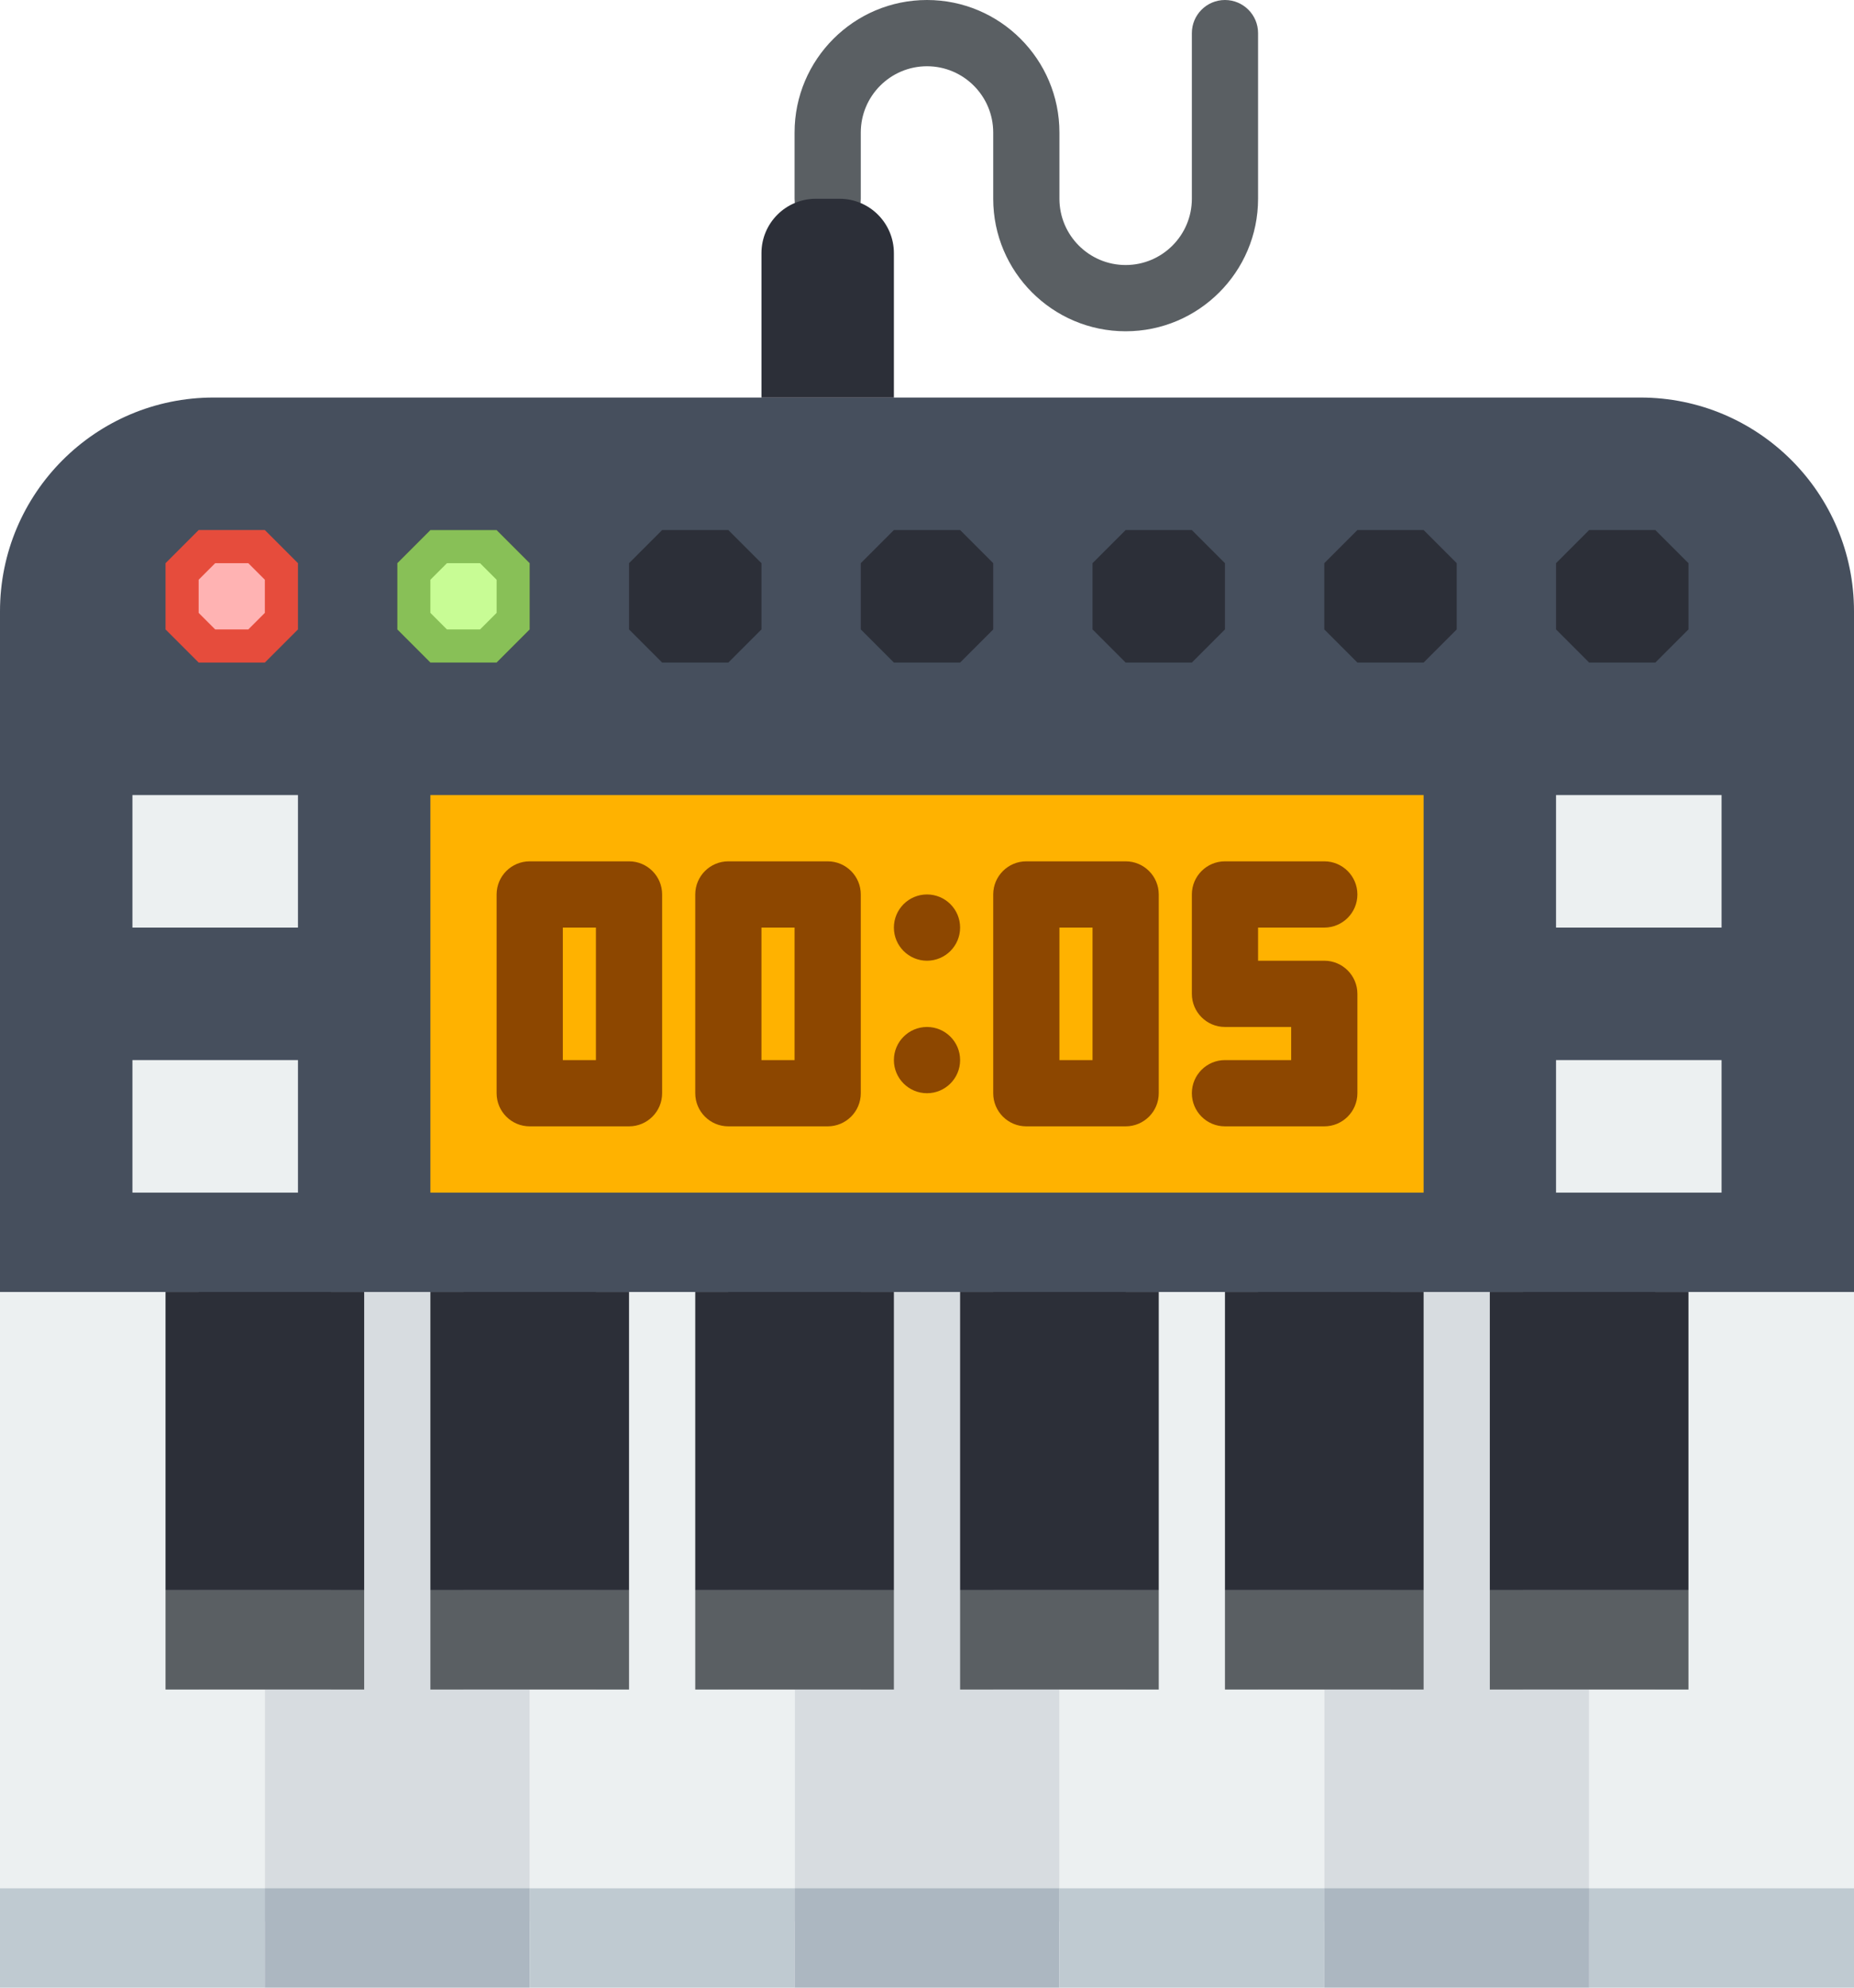 <?xml version="1.0" encoding="UTF-8" standalone="no"?>
<svg width="56px" height="60px" viewBox="0 0 56 60" version="1.1" xmlns="http://www.w3.org/2000/svg" xmlns:xlink="http://www.w3.org/1999/xlink" xmlns:sketch="http://www.bohemiancoding.com/sketch/ns">
    <!-- Generator: Sketch 3.2.2 (9983) - http://www.bohemiancoding.com/sketch -->
    <title>47 - Digital Piano (Flat)</title>
    <desc>Created with Sketch.</desc>
    <defs></defs>
    <g id="Page-1" stroke="none" stroke-width="1" fill="none" fill-rule="evenodd" sketch:type="MSPage">
        <g id="47---Digital-Piano-(Flat)" sketch:type="MSLayerGroup">
            <path d="M56,40 L0,40 L0,18.453 C0,14.889 2.889,12 6.453,12 L49.547,12 C53.111,12 56,14.889 56,18.453 L56,40" id="Fill-200" fill="#464F5D" sketch:type="MSShapeGroup"></path>
            <path d="M6,20 L5,19 L5,17 L6,16 L8,16 L9,17 L9,19 L8,20 L6,20" id="Fill-439" fill="#E64C3C" sketch:type="MSShapeGroup"></path>
            <path d="M13,20 L12,19 L12,17 L13,16 L15,16 L16,17 L16,19 L15,20 L13,20" id="Fill-440" fill="#2C2F38" sketch:type="MSShapeGroup"></path>
            <path d="M20,20 L19,19 L19,17 L20,16 L22,16 L23,17 L23,19 L22,20 L20,20" id="Fill-441" fill="#2C2F38" sketch:type="MSShapeGroup"></path>
            <path d="M27,20 L26,19 L26,17 L27,16 L29,16 L30,17 L30,19 L29,20 L27,20" id="Fill-442" fill="#2C2F38" sketch:type="MSShapeGroup"></path>
            <path d="M34,20 L33,19 L33,17 L34,16 L36,16 L37,17 L37,19 L36,20 L34,20" id="Fill-443" fill="#2C2F38" sketch:type="MSShapeGroup"></path>
            <path d="M41,20 L40,19 L40,17 L41,16 L43,16 L44,17 L44,19 L43,20 L41,20" id="Fill-444" fill="#2C2F38" sketch:type="MSShapeGroup"></path>
            <path d="M48,20 L47,19 L47,17 L48,16 L50,16 L51,17 L51,19 L50,20 L48,20" id="Fill-445" fill="#2C2F38" sketch:type="MSShapeGroup"></path>
            <path d="M13,24 L43,24 L43,36 L13,36 L13,24 Z" id="Fill-822" fill="#FFB200" sketch:type="MSShapeGroup"></path>
            <path d="M19,34 L16,34 C15.448,34 15,33.552 15,33 L15,27 C15,26.448 15.448,26 16,26 L19,26 C19.552,26 20,26.448 20,27 L20,33 C20,33.552 19.552,34 19,34 L19,34 Z M17,32 L18,32 L18,28 L17,28 L17,32 Z" id="Fill-823" fill="#8D4700" sketch:type="MSShapeGroup"></path>
            <path d="M25,34 L22,34 C21.448,34 21,33.552 21,33 L21,27 C21,26.448 21.448,26 22,26 L25,26 C25.552,26 26,26.448 26,27 L26,33 C26,33.552 25.552,34 25,34 L25,34 Z M23,32 L24,32 L24,28 L23,28 L23,32 Z" id="Fill-824" fill="#8D4700" sketch:type="MSShapeGroup"></path>
            <path d="M34,34 L31,34 C30.448,34 30,33.552 30,33 L30,27 C30,26.448 30.448,26 31,26 L34,26 C34.552,26 35,26.448 35,27 L35,33 C35,33.552 34.552,34 34,34 L34,34 Z M32,32 L33,32 L33,28 L32,28 L32,32 Z" id="Fill-825" fill="#8D4700" sketch:type="MSShapeGroup"></path>
            <path d="M40,34 L37,34 C36.448,34 36,33.552 36,33 C36,32.448 36.448,32 37,32 L39,32 L39,31 L37,31 C36.448,31 36,30.552 36,30 L36,27 C36,26.448 36.448,26 37,26 L40,26 C40.552,26 41,26.448 41,27 C41,27.552 40.552,28 40,28 L38,28 L38,29 L40,29 C40.552,29 41,29.448 41,30 L41,33 C41,33.552 40.552,34 40,34" id="Fill-826" fill="#8D4700" sketch:type="MSShapeGroup"></path>
            <path d="M29,28 C29,28.552 28.552,29 28,29 C27.448,29 27,28.552 27,28 C27,27.448 27.448,27 28,27 C28.552,27 29,27.448 29,28" id="Fill-827" fill="#8D4700" sketch:type="MSShapeGroup"></path>
            <path d="M29,32 C29,32.552 28.552,33 28,33 C27.448,33 27,32.552 27,32 C27,31.448 27.448,31 28,31 C28.552,31 29,31.448 29,32" id="Fill-828" fill="#8D4700" sketch:type="MSShapeGroup"></path>
            <path d="M4,32 L9,32 L9,36 L4,36 L4,32 Z" id="Fill-1203" fill="#ECF0F1" sketch:type="MSShapeGroup"></path>
            <path d="M4,24 L9,24 L9,28 L4,28 L4,24 Z" id="Fill-1204" fill="#ECF0F1" sketch:type="MSShapeGroup"></path>
            <path d="M47,32 L52,32 L52,36 L47,36 L47,32 Z" id="Fill-1205" fill="#ECF0F1" sketch:type="MSShapeGroup"></path>
            <path d="M47,24 L52,24 L52,28 L47,28 L47,24 Z" id="Fill-1206" fill="#ECF0F1" sketch:type="MSShapeGroup"></path>
            <path d="M34,10 C31.794,10 30,8.206 30,6 L30,4 C30,2.897 29.103,2 28,2 C26.897,2 26,2.897 26,4 L26,6 C26,6.552 25.552,7 25,7 C24.448,7 24,6.552 24,6 L24,4 C24,1.794 25.794,0 28,0 C30.206,0 32,1.794 32,4 L32,6 C32,7.103 32.897,8 34,8 C35.103,8 36,7.103 36,6 L36,1 C36,0.448 36.448,0 37,0 C37.552,0 38,0.448 38,1 L38,6 C38,8.206 36.206,10 34,10" id="Fill-1207" fill="#5A5F63" sketch:type="MSShapeGroup"></path>
            <path d="M38,51 L38,39 L34,39 L34,51 L32,51 L32,58 L40,58 L40,51 L38,51" id="Fill-1637" fill="#ECF0F1" sketch:type="MSShapeGroup"></path>
            <path d="M46,51 L46,39 L42,39 L42,51 L40,51 L40,58 L48,58 L48,51 L46,51" id="Fill-1638" fill="#D7DCE0" sketch:type="MSShapeGroup"></path>
            <path d="M50,39 L50,51 L48,51 L48,58 L56,58 L56,39 L50,39" id="Fill-1639" fill="#ECF0F1" sketch:type="MSShapeGroup"></path>
            <path d="M6,39 L0,39 L0,58 L8,58 L8,51 L6,51 L6,39" id="Fill-1640" fill="#ECF0F1" sketch:type="MSShapeGroup"></path>
            <path d="M30,51 L30,39 L26,39 L26,51 L24,51 L24,58 L32,58 L32,51 L30,51" id="Fill-1641" fill="#D7DCE0" sketch:type="MSShapeGroup"></path>
            <path d="M22,51 L22,39 L18,39 L18,51 L16,51 L16,58 L24,58 L24,51 L22,51" id="Fill-1642" fill="#ECF0F1" sketch:type="MSShapeGroup"></path>
            <path d="M14,51 L14,39 L10,39 L10,51 L8,51 L8,58 L16,58 L16,51 L14,51" id="Fill-1643" fill="#D7DCE0" sketch:type="MSShapeGroup"></path>
            <path d="M29,48 L35,48 L35,51 L29,51 L29,48 Z" id="Fill-1644" fill="#5A5F63" sketch:type="MSShapeGroup"></path>
            <path d="M21,48 L27,48 L27,51 L21,51 L21,48 Z" id="Fill-1645" fill="#5A5F63" sketch:type="MSShapeGroup"></path>
            <path d="M37,48 L43,48 L43,51 L37,51 L37,48 Z" id="Fill-1646" fill="#5A5F63" sketch:type="MSShapeGroup"></path>
            <path d="M45,48 L51,48 L51,51 L45,51 L45,48 Z" id="Fill-1647" fill="#5A5F63" sketch:type="MSShapeGroup"></path>
            <path d="M5,48 L11,48 L11,51 L5,51 L5,48 Z" id="Fill-1648" fill="#5A5F63" sketch:type="MSShapeGroup"></path>
            <path d="M13,48 L19,48 L19,51 L13,51 L13,48 Z" id="Fill-1649" fill="#5A5F63" sketch:type="MSShapeGroup"></path>
            <path d="M29,39 L35,39 L35,48 L29,48 L29,39 Z" id="Fill-1650" fill="#2C2F38" sketch:type="MSShapeGroup"></path>
            <path d="M21,39 L27,39 L27,48 L21,48 L21,39 Z" id="Fill-1651" fill="#2C2F38" sketch:type="MSShapeGroup"></path>
            <path d="M37,39 L43,39 L43,48 L37,48 L37,39 Z" id="Fill-1652" fill="#2C2F38" sketch:type="MSShapeGroup"></path>
            <path d="M45,39 L51,39 L51,48 L45,48 L45,39 Z" id="Fill-1653" fill="#2C2F38" sketch:type="MSShapeGroup"></path>
            <path d="M5,39 L11,39 L11,48 L5,48 L5,39 Z" id="Fill-1654" fill="#2C2F38" sketch:type="MSShapeGroup"></path>
            <path d="M13,39 L19,39 L19,48 L13,48 L13,39 Z" id="Fill-1655" fill="#2C2F38" sketch:type="MSShapeGroup"></path>
            <path d="M27,12 L23,12 L23,7.642 C23,6.735 23.735,6 24.642,6 L25.358,6 C26.265,6 27,6.735 27,7.642 L27,12" id="Fill-1656" fill="#2C2F38" sketch:type="MSShapeGroup"></path>
            <path d="M6.5,19 L6,18.5 L6,17.5 L6.5,17 L7.5,17 L8,17.5 L8,18.5 L7.5,19 L6.5,19" id="Fill-1657" fill="#FFB3B3" sketch:type="MSShapeGroup"></path>
            <path d="M13,20 L12,19 L12,17 L13,16 L15,16 L16,17 L16,19 L15,20 L13,20" id="Fill-1658" fill="#88C057" sketch:type="MSShapeGroup"></path>
            <path d="M13.5,19 L13,18.5 L13,17.5 L13.5,17 L14.5,17 L15,17.5 L15,18.5 L14.5,19 L13.5,19" id="Fill-1659" fill="#C8FC95" sketch:type="MSShapeGroup"></path>
            <path d="M0,57 L8,57 L8,60 L0,60 L0,57 Z" id="Fill-1793" fill="#BFCAD1" sketch:type="MSShapeGroup"></path>
            <path d="M8,57 L16,57 L16,60 L8,60 L8,57 Z" id="Fill-1794" fill="#ACB7C1" sketch:type="MSShapeGroup"></path>
            <path d="M16,57 L24,57 L24,60 L16,60 L16,57 Z" id="Fill-1795" fill="#BFCAD1" sketch:type="MSShapeGroup"></path>
            <path d="M24,57 L32,57 L32,60 L24,60 L24,57 Z" id="Fill-1796" fill="#ACB7C1" sketch:type="MSShapeGroup"></path>
            <path d="M32,57 L40,57 L40,60 L32,60 L32,57 Z" id="Fill-1797" fill="#BFCAD1" sketch:type="MSShapeGroup"></path>
            <path d="M48,57 L56,57 L56,60 L48,60 L48,57 Z" id="Fill-1798" fill="#BFCAD1" sketch:type="MSShapeGroup"></path>
            <path d="M40,57 L48,57 L48,60 L40,60 L40,57 Z" id="Fill-1799" fill="#ACB7C1" sketch:type="MSShapeGroup"></path>
        </g>
    </g>
</svg>